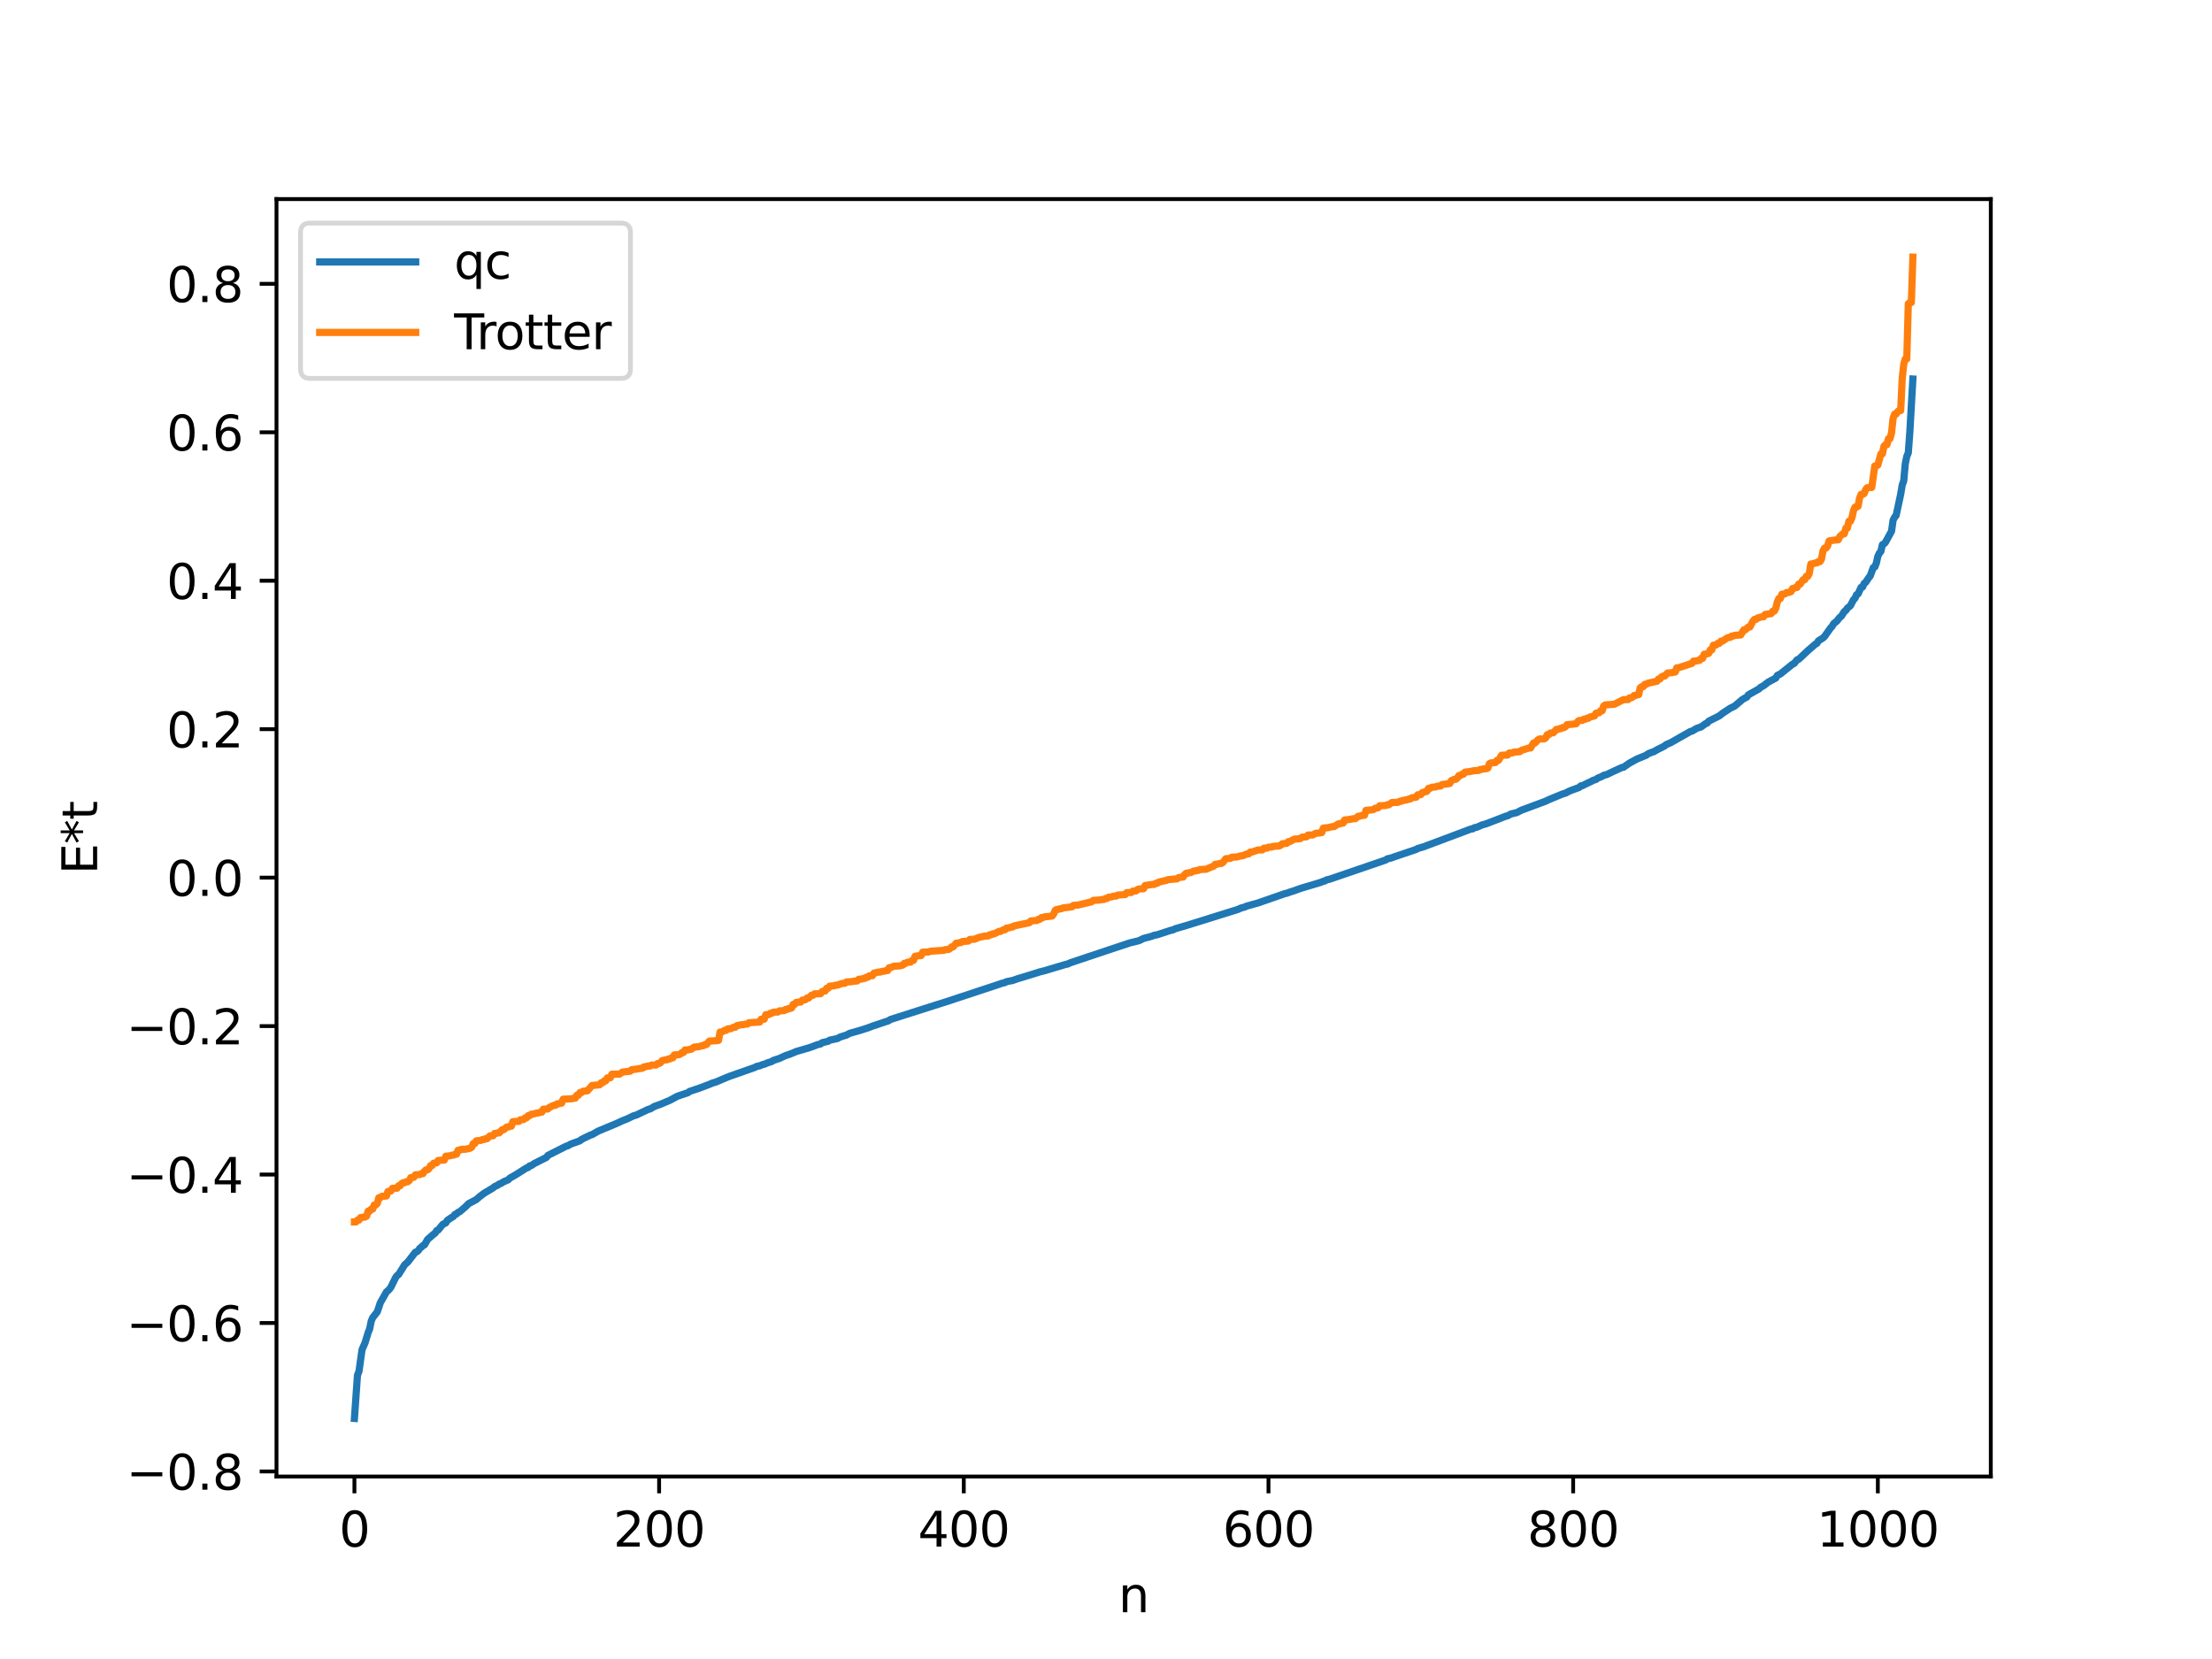 <?xml version="1.0" encoding="utf-8" standalone="no"?>
<!DOCTYPE svg PUBLIC "-//W3C//DTD SVG 1.1//EN"
  "http://www.w3.org/Graphics/SVG/1.1/DTD/svg11.dtd">
<svg xmlns:xlink="http://www.w3.org/1999/xlink" width="460.8pt" height="345.6pt" viewBox="0 0 460.8 345.6" xmlns="http://www.w3.org/2000/svg" version="1.1">
 <defs>
  <style type="text/css">*{stroke-linejoin: round; stroke-linecap: butt}</style>
 </defs>
 <g id="figure_1">
  <g id="patch_1">
   <path d="M 0 345.6 
L 460.8 345.6 
L 460.8 0 
L 0 0 
z
" style="fill: #ffffff"/>
  </g>
  <g id="axes_1">
   <g id="patch_2">
    <path d="M 57.6 307.584 
L 414.72 307.584 
L 414.72 41.472 
L 57.6 41.472 
z
" style="fill: #ffffff"/>
   </g>
   <g id="matplotlib.axis_1">
    <g id="xtick_1">
     <g id="line2d_1">
      <defs>
       <path id="m0fb9f10ef1" d="M 0 0 
L 0 3.5 
" style="stroke: #000000; stroke-width: 0.8"/>
      </defs>
      <g>
       <use xlink:href="#m0fb9f10ef1" x="73.833" y="307.584" style="stroke: #000000; stroke-width: 0.8"/>
      </g>
     </g>
     <g id="text_1">
      <!-- 0 -->
      <g transform="translate(70.651 322.182) scale(0.1 -0.1)">
       <defs>
        <path id="DejaVuSans-30" d="M 2034 4250 
Q 1547 4250 1301 3770 
Q 1056 3291 1056 2328 
Q 1056 1369 1301 889 
Q 1547 409 2034 409 
Q 2525 409 2770 889 
Q 3016 1369 3016 2328 
Q 3016 3291 2770 3770 
Q 2525 4250 2034 4250 
z
M 2034 4750 
Q 2819 4750 3233 4129 
Q 3647 3509 3647 2328 
Q 3647 1150 3233 529 
Q 2819 -91 2034 -91 
Q 1250 -91 836 529 
Q 422 1150 422 2328 
Q 422 3509 836 4129 
Q 1250 4750 2034 4750 
z
" transform="scale(0.016)"/>
       </defs>
       <use xlink:href="#DejaVuSans-30"/>
      </g>
     </g>
    </g>
    <g id="xtick_2">
     <g id="line2d_2">
      <g>
       <use xlink:href="#m0fb9f10ef1" x="137.304" y="307.584" style="stroke: #000000; stroke-width: 0.8"/>
      </g>
     </g>
     <g id="text_2">
      <!-- 200 -->
      <g transform="translate(127.76 322.182) scale(0.1 -0.1)">
       <defs>
        <path id="DejaVuSans-32" d="M 1228 531 
L 3431 531 
L 3431 0 
L 469 0 
L 469 531 
Q 828 903 1448 1529 
Q 2069 2156 2228 2338 
Q 2531 2678 2651 2914 
Q 2772 3150 2772 3378 
Q 2772 3750 2511 3984 
Q 2250 4219 1831 4219 
Q 1534 4219 1204 4116 
Q 875 4013 500 3803 
L 500 4441 
Q 881 4594 1212 4672 
Q 1544 4750 1819 4750 
Q 2544 4750 2975 4387 
Q 3406 4025 3406 3419 
Q 3406 3131 3298 2873 
Q 3191 2616 2906 2266 
Q 2828 2175 2409 1742 
Q 1991 1309 1228 531 
z
" transform="scale(0.016)"/>
       </defs>
       <use xlink:href="#DejaVuSans-32"/>
       <use xlink:href="#DejaVuSans-30" x="63.623"/>
       <use xlink:href="#DejaVuSans-30" x="127.246"/>
      </g>
     </g>
    </g>
    <g id="xtick_3">
     <g id="line2d_3">
      <g>
       <use xlink:href="#m0fb9f10ef1" x="200.775" y="307.584" style="stroke: #000000; stroke-width: 0.8"/>
      </g>
     </g>
     <g id="text_3">
      <!-- 400 -->
      <g transform="translate(191.231 322.182) scale(0.1 -0.1)">
       <defs>
        <path id="DejaVuSans-34" d="M 2419 4116 
L 825 1625 
L 2419 1625 
L 2419 4116 
z
M 2253 4666 
L 3047 4666 
L 3047 1625 
L 3713 1625 
L 3713 1100 
L 3047 1100 
L 3047 0 
L 2419 0 
L 2419 1100 
L 313 1100 
L 313 1709 
L 2253 4666 
z
" transform="scale(0.016)"/>
       </defs>
       <use xlink:href="#DejaVuSans-34"/>
       <use xlink:href="#DejaVuSans-30" x="63.623"/>
       <use xlink:href="#DejaVuSans-30" x="127.246"/>
      </g>
     </g>
    </g>
    <g id="xtick_4">
     <g id="line2d_4">
      <g>
       <use xlink:href="#m0fb9f10ef1" x="264.246" y="307.584" style="stroke: #000000; stroke-width: 0.8"/>
      </g>
     </g>
     <g id="text_4">
      <!-- 600 -->
      <g transform="translate(254.702 322.182) scale(0.1 -0.1)">
       <defs>
        <path id="DejaVuSans-36" d="M 2113 2584 
Q 1688 2584 1439 2293 
Q 1191 2003 1191 1497 
Q 1191 994 1439 701 
Q 1688 409 2113 409 
Q 2538 409 2786 701 
Q 3034 994 3034 1497 
Q 3034 2003 2786 2293 
Q 2538 2584 2113 2584 
z
M 3366 4563 
L 3366 3988 
Q 3128 4100 2886 4159 
Q 2644 4219 2406 4219 
Q 1781 4219 1451 3797 
Q 1122 3375 1075 2522 
Q 1259 2794 1537 2939 
Q 1816 3084 2150 3084 
Q 2853 3084 3261 2657 
Q 3669 2231 3669 1497 
Q 3669 778 3244 343 
Q 2819 -91 2113 -91 
Q 1303 -91 875 529 
Q 447 1150 447 2328 
Q 447 3434 972 4092 
Q 1497 4750 2381 4750 
Q 2619 4750 2861 4703 
Q 3103 4656 3366 4563 
z
" transform="scale(0.016)"/>
       </defs>
       <use xlink:href="#DejaVuSans-36"/>
       <use xlink:href="#DejaVuSans-30" x="63.623"/>
       <use xlink:href="#DejaVuSans-30" x="127.246"/>
      </g>
     </g>
    </g>
    <g id="xtick_5">
     <g id="line2d_5">
      <g>
       <use xlink:href="#m0fb9f10ef1" x="327.717" y="307.584" style="stroke: #000000; stroke-width: 0.8"/>
      </g>
     </g>
     <g id="text_5">
      <!-- 800 -->
      <g transform="translate(318.173 322.182) scale(0.1 -0.1)">
       <defs>
        <path id="DejaVuSans-38" d="M 2034 2216 
Q 1584 2216 1326 1975 
Q 1069 1734 1069 1313 
Q 1069 891 1326 650 
Q 1584 409 2034 409 
Q 2484 409 2743 651 
Q 3003 894 3003 1313 
Q 3003 1734 2745 1975 
Q 2488 2216 2034 2216 
z
M 1403 2484 
Q 997 2584 770 2862 
Q 544 3141 544 3541 
Q 544 4100 942 4425 
Q 1341 4750 2034 4750 
Q 2731 4750 3128 4425 
Q 3525 4100 3525 3541 
Q 3525 3141 3298 2862 
Q 3072 2584 2669 2484 
Q 3125 2378 3379 2068 
Q 3634 1759 3634 1313 
Q 3634 634 3220 271 
Q 2806 -91 2034 -91 
Q 1263 -91 848 271 
Q 434 634 434 1313 
Q 434 1759 690 2068 
Q 947 2378 1403 2484 
z
M 1172 3481 
Q 1172 3119 1398 2916 
Q 1625 2713 2034 2713 
Q 2441 2713 2670 2916 
Q 2900 3119 2900 3481 
Q 2900 3844 2670 4047 
Q 2441 4250 2034 4250 
Q 1625 4250 1398 4047 
Q 1172 3844 1172 3481 
z
" transform="scale(0.016)"/>
       </defs>
       <use xlink:href="#DejaVuSans-38"/>
       <use xlink:href="#DejaVuSans-30" x="63.623"/>
       <use xlink:href="#DejaVuSans-30" x="127.246"/>
      </g>
     </g>
    </g>
    <g id="xtick_6">
     <g id="line2d_6">
      <g>
       <use xlink:href="#m0fb9f10ef1" x="391.188" y="307.584" style="stroke: #000000; stroke-width: 0.8"/>
      </g>
     </g>
     <g id="text_6">
      <!-- 1000 -->
      <g transform="translate(378.463 322.182) scale(0.1 -0.1)">
       <defs>
        <path id="DejaVuSans-31" d="M 794 531 
L 1825 531 
L 1825 4091 
L 703 3866 
L 703 4441 
L 1819 4666 
L 2450 4666 
L 2450 531 
L 3481 531 
L 3481 0 
L 794 0 
L 794 531 
z
" transform="scale(0.016)"/>
       </defs>
       <use xlink:href="#DejaVuSans-31"/>
       <use xlink:href="#DejaVuSans-30" x="63.623"/>
       <use xlink:href="#DejaVuSans-30" x="127.246"/>
       <use xlink:href="#DejaVuSans-30" x="190.869"/>
      </g>
     </g>
    </g>
    <g id="text_7">
     <!-- n -->
     <g transform="translate(232.991 335.861) scale(0.1 -0.1)">
      <defs>
       <path id="DejaVuSans-6e" d="M 3513 2113 
L 3513 0 
L 2938 0 
L 2938 2094 
Q 2938 2591 2744 2837 
Q 2550 3084 2163 3084 
Q 1697 3084 1428 2787 
Q 1159 2491 1159 1978 
L 1159 0 
L 581 0 
L 581 3500 
L 1159 3500 
L 1159 2956 
Q 1366 3272 1645 3428 
Q 1925 3584 2291 3584 
Q 2894 3584 3203 3211 
Q 3513 2838 3513 2113 
z
" transform="scale(0.016)"/>
      </defs>
      <use xlink:href="#DejaVuSans-6e"/>
     </g>
    </g>
   </g>
   <g id="matplotlib.axis_2">
    <g id="ytick_1">
     <g id="line2d_7">
      <defs>
       <path id="mbcb75b9dc1" d="M 0 0 
L -3.5 0 
" style="stroke: #000000; stroke-width: 0.8"/>
      </defs>
      <g>
       <use xlink:href="#mbcb75b9dc1" x="57.6" y="306.531" style="stroke: #000000; stroke-width: 0.8"/>
      </g>
     </g>
     <g id="text_8">
      <!-- −0.8 -->
      <g transform="translate(26.317 310.33) scale(0.1 -0.1)">
       <defs>
        <path id="DejaVuSans-2212" d="M 678 2272 
L 4684 2272 
L 4684 1741 
L 678 1741 
L 678 2272 
z
" transform="scale(0.016)"/>
        <path id="DejaVuSans-2e" d="M 684 794 
L 1344 794 
L 1344 0 
L 684 0 
L 684 794 
z
" transform="scale(0.016)"/>
       </defs>
       <use xlink:href="#DejaVuSans-2212"/>
       <use xlink:href="#DejaVuSans-30" x="83.789"/>
       <use xlink:href="#DejaVuSans-2e" x="147.412"/>
       <use xlink:href="#DejaVuSans-38" x="179.199"/>
      </g>
     </g>
    </g>
    <g id="ytick_2">
     <g id="line2d_8">
      <g>
       <use xlink:href="#mbcb75b9dc1" x="57.6" y="275.605" style="stroke: #000000; stroke-width: 0.8"/>
      </g>
     </g>
     <g id="text_9">
      <!-- −0.6 -->
      <g transform="translate(26.317 279.404) scale(0.1 -0.1)">
       <use xlink:href="#DejaVuSans-2212"/>
       <use xlink:href="#DejaVuSans-30" x="83.789"/>
       <use xlink:href="#DejaVuSans-2e" x="147.412"/>
       <use xlink:href="#DejaVuSans-36" x="179.199"/>
      </g>
     </g>
    </g>
    <g id="ytick_3">
     <g id="line2d_9">
      <g>
       <use xlink:href="#mbcb75b9dc1" x="57.6" y="244.679" style="stroke: #000000; stroke-width: 0.8"/>
      </g>
     </g>
     <g id="text_10">
      <!-- −0.4 -->
      <g transform="translate(26.317 248.479) scale(0.1 -0.1)">
       <use xlink:href="#DejaVuSans-2212"/>
       <use xlink:href="#DejaVuSans-30" x="83.789"/>
       <use xlink:href="#DejaVuSans-2e" x="147.412"/>
       <use xlink:href="#DejaVuSans-34" x="179.199"/>
      </g>
     </g>
    </g>
    <g id="ytick_4">
     <g id="line2d_10">
      <g>
       <use xlink:href="#mbcb75b9dc1" x="57.6" y="213.754" style="stroke: #000000; stroke-width: 0.8"/>
      </g>
     </g>
     <g id="text_11">
      <!-- −0.2 -->
      <g transform="translate(26.317 217.553) scale(0.1 -0.1)">
       <use xlink:href="#DejaVuSans-2212"/>
       <use xlink:href="#DejaVuSans-30" x="83.789"/>
       <use xlink:href="#DejaVuSans-2e" x="147.412"/>
       <use xlink:href="#DejaVuSans-32" x="179.199"/>
      </g>
     </g>
    </g>
    <g id="ytick_5">
     <g id="line2d_11">
      <g>
       <use xlink:href="#mbcb75b9dc1" x="57.6" y="182.828" style="stroke: #000000; stroke-width: 0.8"/>
      </g>
     </g>
     <g id="text_12">
      <!-- 0.0 -->
      <g transform="translate(34.697 186.627) scale(0.1 -0.1)">
       <use xlink:href="#DejaVuSans-30"/>
       <use xlink:href="#DejaVuSans-2e" x="63.623"/>
       <use xlink:href="#DejaVuSans-30" x="95.41"/>
      </g>
     </g>
    </g>
    <g id="ytick_6">
     <g id="line2d_12">
      <g>
       <use xlink:href="#mbcb75b9dc1" x="57.6" y="151.902" style="stroke: #000000; stroke-width: 0.8"/>
      </g>
     </g>
     <g id="text_13">
      <!-- 0.2 -->
      <g transform="translate(34.697 155.701) scale(0.1 -0.1)">
       <use xlink:href="#DejaVuSans-30"/>
       <use xlink:href="#DejaVuSans-2e" x="63.623"/>
       <use xlink:href="#DejaVuSans-32" x="95.41"/>
      </g>
     </g>
    </g>
    <g id="ytick_7">
     <g id="line2d_13">
      <g>
       <use xlink:href="#mbcb75b9dc1" x="57.6" y="120.976" style="stroke: #000000; stroke-width: 0.8"/>
      </g>
     </g>
     <g id="text_14">
      <!-- 0.4 -->
      <g transform="translate(34.697 124.775) scale(0.1 -0.1)">
       <use xlink:href="#DejaVuSans-30"/>
       <use xlink:href="#DejaVuSans-2e" x="63.623"/>
       <use xlink:href="#DejaVuSans-34" x="95.41"/>
      </g>
     </g>
    </g>
    <g id="ytick_8">
     <g id="line2d_14">
      <g>
       <use xlink:href="#mbcb75b9dc1" x="57.6" y="90.05" style="stroke: #000000; stroke-width: 0.8"/>
      </g>
     </g>
     <g id="text_15">
      <!-- 0.6 -->
      <g transform="translate(34.697 93.849) scale(0.1 -0.1)">
       <use xlink:href="#DejaVuSans-30"/>
       <use xlink:href="#DejaVuSans-2e" x="63.623"/>
       <use xlink:href="#DejaVuSans-36" x="95.41"/>
      </g>
     </g>
    </g>
    <g id="ytick_9">
     <g id="line2d_15">
      <g>
       <use xlink:href="#mbcb75b9dc1" x="57.6" y="59.124" style="stroke: #000000; stroke-width: 0.8"/>
      </g>
     </g>
     <g id="text_16">
      <!-- 0.8 -->
      <g transform="translate(34.697 62.924) scale(0.1 -0.1)">
       <use xlink:href="#DejaVuSans-30"/>
       <use xlink:href="#DejaVuSans-2e" x="63.623"/>
       <use xlink:href="#DejaVuSans-38" x="95.41"/>
      </g>
     </g>
    </g>
    <g id="text_17">
     <!-- E*t -->
     <g transform="translate(20.238 182.148) rotate(-90) scale(0.1 -0.1)">
      <defs>
       <path id="DejaVuSans-45" d="M 628 4666 
L 3578 4666 
L 3578 4134 
L 1259 4134 
L 1259 2753 
L 3481 2753 
L 3481 2222 
L 1259 2222 
L 1259 531 
L 3634 531 
L 3634 0 
L 628 0 
L 628 4666 
z
" transform="scale(0.016)"/>
       <path id="DejaVuSans-2a" d="M 3009 3897 
L 1888 3291 
L 3009 2681 
L 2828 2375 
L 1778 3009 
L 1778 1831 
L 1422 1831 
L 1422 3009 
L 372 2375 
L 191 2681 
L 1313 3291 
L 191 3897 
L 372 4206 
L 1422 3572 
L 1422 4750 
L 1778 4750 
L 1778 3572 
L 2828 4206 
L 3009 3897 
z
" transform="scale(0.016)"/>
       <path id="DejaVuSans-74" d="M 1172 4494 
L 1172 3500 
L 2356 3500 
L 2356 3053 
L 1172 3053 
L 1172 1153 
Q 1172 725 1289 603 
Q 1406 481 1766 481 
L 2356 481 
L 2356 0 
L 1766 0 
Q 1100 0 847 248 
Q 594 497 594 1153 
L 594 3053 
L 172 3053 
L 172 3500 
L 594 3500 
L 594 4494 
L 1172 4494 
z
" transform="scale(0.016)"/>
      </defs>
      <use xlink:href="#DejaVuSans-45"/>
      <use xlink:href="#DejaVuSans-2a" x="63.184"/>
      <use xlink:href="#DejaVuSans-74" x="113.184"/>
     </g>
    </g>
   </g>
   <g id="line2d_16">
    <path d="M 73.833 295.488 
L 74.467 286.494 
L 74.785 285.663 
L 75.42 281.157 
L 76.054 279.706 
L 76.689 277.603 
L 77.006 276.851 
L 77.324 275.251 
L 77.641 274.487 
L 78.593 273.281 
L 79.228 271.383 
L 80.497 269.153 
L 81.132 268.562 
L 81.449 268.112 
L 82.401 266.153 
L 82.719 265.718 
L 83.036 265.51 
L 84.305 263.468 
L 84.94 262.915 
L 86.527 260.859 
L 86.844 260.763 
L 87.162 260.485 
L 87.479 260.003 
L 87.796 259.8 
L 88.114 259.459 
L 88.431 259.324 
L 89.066 258.207 
L 90.335 257.099 
L 90.653 256.879 
L 90.97 256.354 
L 91.287 256.232 
L 92.239 255.053 
L 92.874 254.747 
L 93.191 254.222 
L 94.143 253.585 
L 94.461 253.41 
L 94.778 252.979 
L 95.096 252.895 
L 95.413 252.562 
L 95.73 252.454 
L 97 251.369 
L 97.634 250.727 
L 99.221 249.896 
L 99.856 249.332 
L 100.808 248.603 
L 102.712 247.464 
L 103.029 247.187 
L 103.664 246.906 
L 103.981 246.66 
L 104.299 246.559 
L 104.934 246.18 
L 105.886 245.764 
L 106.203 245.428 
L 107.472 244.701 
L 109.694 243.293 
L 110.011 243.214 
L 110.329 242.88 
L 110.646 242.828 
L 111.281 242.399 
L 113.82 241.114 
L 114.137 240.695 
L 117.945 238.776 
L 118.262 238.697 
L 118.897 238.332 
L 120.801 237.652 
L 121.119 237.372 
L 122.071 236.903 
L 123.023 236.447 
L 123.34 236.362 
L 124.61 235.633 
L 128.418 234.048 
L 129.687 233.46 
L 130.639 233.091 
L 131.909 232.472 
L 132.543 232.291 
L 135.082 231.086 
L 135.4 231.035 
L 136.352 230.478 
L 137.621 230.029 
L 139.525 229.223 
L 141.112 228.37 
L 141.747 228.151 
L 143.334 227.624 
L 143.651 227.359 
L 145.555 226.728 
L 147.777 225.895 
L 148.411 225.611 
L 149.046 225.443 
L 150.315 224.906 
L 151.267 224.503 
L 151.902 224.243 
L 157.297 222.349 
L 157.615 222.155 
L 158.249 222.027 
L 158.884 221.771 
L 159.201 221.707 
L 159.836 221.43 
L 160.788 221.125 
L 161.105 220.904 
L 162.375 220.484 
L 163.644 219.9 
L 164.596 219.587 
L 165.866 219.052 
L 168.722 218.22 
L 170.309 217.619 
L 170.943 217.474 
L 171.261 217.215 
L 172.53 216.916 
L 172.848 216.679 
L 173.482 216.556 
L 174.434 216.345 
L 175.069 216.016 
L 176.339 215.619 
L 176.973 215.269 
L 178.877 214.73 
L 179.512 214.539 
L 180.781 214.134 
L 181.734 213.765 
L 183.955 213.025 
L 184.59 212.809 
L 184.907 212.732 
L 185.542 212.361 
L 194.428 209.53 
L 195.38 209.228 
L 196.967 208.729 
L 208.074 205.061 
L 208.709 204.835 
L 209.343 204.69 
L 209.661 204.503 
L 210.93 204.256 
L 211.882 203.919 
L 214.739 203.054 
L 216.643 202.454 
L 217.595 202.221 
L 222.038 200.89 
L 222.355 200.843 
L 222.99 200.554 
L 228.702 198.643 
L 235.367 196.424 
L 237.271 195.962 
L 238.223 195.494 
L 239.81 195.08 
L 240.444 194.838 
L 241.079 194.724 
L 243.935 193.791 
L 244.253 193.751 
L 244.887 193.452 
L 247.109 192.807 
L 257.899 189.444 
L 258.534 189.154 
L 259.168 188.991 
L 259.803 188.727 
L 260.438 188.564 
L 261.072 188.37 
L 262.024 188.118 
L 267.737 186.131 
L 268.054 186.085 
L 268.689 185.84 
L 269.641 185.542 
L 270.91 185.078 
L 271.545 184.885 
L 275.036 183.845 
L 275.671 183.587 
L 275.988 183.528 
L 276.305 183.305 
L 276.94 183.167 
L 288.682 179.149 
L 289 178.908 
L 289.634 178.785 
L 290.269 178.559 
L 295.029 176.948 
L 295.347 176.753 
L 296.616 176.382 
L 297.251 176.137 
L 306.454 172.686 
L 306.772 172.671 
L 307.089 172.448 
L 307.724 172.303 
L 308.676 171.87 
L 309.628 171.601 
L 313.753 170.007 
L 314.071 169.948 
L 314.705 169.582 
L 315.975 169.277 
L 316.927 168.783 
L 322.005 166.895 
L 322.639 166.586 
L 325.496 165.402 
L 326.13 165.224 
L 326.765 164.874 
L 327.4 164.615 
L 328.986 164.035 
L 329.304 163.715 
L 329.621 163.681 
L 330.573 163.206 
L 331.525 162.766 
L 331.843 162.571 
L 332.477 162.383 
L 332.795 162.119 
L 333.747 161.732 
L 334.064 161.51 
L 334.699 161.363 
L 335.968 160.756 
L 337.872 159.874 
L 338.19 159.84 
L 339.459 158.959 
L 341.046 158.099 
L 342.95 157.325 
L 343.267 157.063 
L 343.902 156.786 
L 344.537 156.577 
L 345.172 156.206 
L 346.758 155.401 
L 347.076 155.128 
L 348.028 154.718 
L 352.153 152.373 
L 352.471 152.316 
L 353.423 151.745 
L 354.375 151.42 
L 355.327 150.735 
L 355.644 150.621 
L 355.962 150.227 
L 357.866 149.279 
L 358.183 149.113 
L 358.818 148.614 
L 360.405 147.558 
L 361.357 147.091 
L 362.309 146.293 
L 362.943 145.741 
L 363.578 145.374 
L 363.896 145.219 
L 364.213 144.753 
L 366.434 143.513 
L 366.752 143.192 
L 367.386 142.844 
L 368.339 142.106 
L 369.925 141.253 
L 370.243 140.7 
L 370.877 140.404 
L 371.512 139.896 
L 373.416 138.364 
L 373.734 138.225 
L 374.368 137.455 
L 374.686 137.353 
L 376.59 135.56 
L 378.177 134.187 
L 378.494 134.018 
L 378.811 133.496 
L 379.763 132.895 
L 380.081 132.597 
L 381.35 130.81 
L 381.667 130.479 
L 381.985 129.912 
L 382.62 129.415 
L 383.254 128.612 
L 383.572 128.399 
L 384.206 127.388 
L 384.524 127.176 
L 384.841 126.682 
L 385.476 126.188 
L 386.11 124.94 
L 386.428 124.637 
L 386.745 123.902 
L 387.062 123.726 
L 387.697 122.358 
L 388.015 122.283 
L 388.332 121.551 
L 388.649 121.319 
L 389.284 120.356 
L 389.601 119.982 
L 390.236 118.236 
L 390.553 118.113 
L 390.871 117.324 
L 391.188 115.899 
L 391.505 115.237 
L 391.823 114.85 
L 392.14 113.465 
L 392.458 113.301 
L 392.775 112.976 
L 394.044 110.648 
L 394.362 108.372 
L 394.679 107.742 
L 394.996 107.391 
L 395.948 102.955 
L 396.266 101.038 
L 396.583 100.172 
L 396.9 96.632 
L 397.218 95.079 
L 397.535 94.317 
L 397.853 89.984 
L 398.487 78.956 
L 398.487 78.956 
" clip-path="url(#pb36a1a9752)" style="fill: none; stroke: #1f77b4; stroke-width: 1.5; stroke-linecap: square"/>
   </g>
   <g id="line2d_17">
    <path d="M 73.833 254.556 
L 74.15 254.556 
L 74.467 254.169 
L 74.785 254.169 
L 75.102 253.639 
L 76.054 253.539 
L 76.372 253.332 
L 76.689 252.302 
L 77.006 252.302 
L 77.324 251.875 
L 77.641 251.875 
L 77.958 251.019 
L 78.276 251.019 
L 78.593 250.711 
L 78.91 249.512 
L 79.228 249.512 
L 79.545 249.211 
L 80.497 249.147 
L 80.815 248.211 
L 81.449 248.096 
L 81.767 247.541 
L 82.719 247.527 
L 83.036 247.008 
L 83.353 247.008 
L 83.671 246.557 
L 83.988 246.375 
L 84.305 246.375 
L 84.623 246.173 
L 84.94 246.173 
L 85.258 245.939 
L 85.575 245.322 
L 86.21 245.254 
L 86.527 244.741 
L 87.479 244.676 
L 87.796 244.485 
L 88.114 244.485 
L 88.431 243.986 
L 88.748 243.699 
L 89.066 243.699 
L 89.383 243.429 
L 89.7 242.809 
L 90.018 242.809 
L 90.335 242.315 
L 90.97 242.237 
L 91.287 241.738 
L 92.557 241.66 
L 92.874 240.861 
L 93.826 240.76 
L 94.143 240.639 
L 94.461 240.639 
L 94.778 240.447 
L 95.096 240.447 
L 95.413 239.631 
L 95.73 239.631 
L 96.048 239.438 
L 97 239.401 
L 97.952 239.193 
L 98.269 238.972 
L 98.586 238.229 
L 98.904 238.229 
L 99.221 237.659 
L 100.173 237.566 
L 100.491 237.394 
L 100.808 237.394 
L 101.125 237.219 
L 101.443 237.219 
L 102.077 236.618 
L 102.712 236.608 
L 103.029 236.12 
L 103.347 236.12 
L 103.664 235.998 
L 103.981 235.998 
L 104.616 235.333 
L 104.934 235.333 
L 105.568 234.782 
L 105.886 234.782 
L 106.203 234.611 
L 106.52 234.611 
L 106.838 233.662 
L 107.79 233.6 
L 108.107 233.6 
L 108.424 233.263 
L 109.059 233.22 
L 109.377 232.872 
L 109.694 232.872 
L 110.011 232.422 
L 110.329 232.422 
L 110.646 232.127 
L 111.281 232.039 
L 111.598 231.915 
L 112.233 231.832 
L 112.55 231.685 
L 112.867 231.685 
L 113.185 231.067 
L 114.137 231.018 
L 114.454 230.686 
L 115.406 230.243 
L 115.724 230.243 
L 116.041 229.959 
L 116.358 229.959 
L 116.676 229.812 
L 116.993 229.812 
L 117.31 228.983 
L 119.215 228.883 
L 119.532 228.756 
L 119.849 228.756 
L 120.167 228.164 
L 120.484 228.164 
L 120.801 227.612 
L 121.119 227.612 
L 121.436 227.333 
L 122.388 227.227 
L 123.34 226.123 
L 124.927 225.983 
L 125.244 225.551 
L 125.562 225.551 
L 125.879 225.162 
L 126.196 225.162 
L 126.514 224.546 
L 127.148 224.507 
L 127.466 223.777 
L 129.053 223.764 
L 129.687 223.327 
L 131.274 223.149 
L 131.591 222.839 
L 132.226 222.763 
L 133.813 222.523 
L 134.13 222.253 
L 134.448 222.253 
L 134.765 222.101 
L 135.4 222.08 
L 135.717 221.87 
L 136.669 221.867 
L 136.986 221.554 
L 137.304 221.554 
L 137.621 221.37 
L 137.939 220.932 
L 138.573 220.796 
L 138.891 220.796 
L 139.208 220.61 
L 139.525 220.61 
L 139.843 220.379 
L 140.16 220.379 
L 140.477 219.758 
L 141.429 219.707 
L 141.747 219.584 
L 142.064 219.256 
L 142.381 219.256 
L 142.699 218.725 
L 143.334 218.725 
L 143.651 218.593 
L 143.968 218.593 
L 144.603 218.13 
L 145.555 218.057 
L 146.19 217.844 
L 146.507 217.844 
L 146.824 217.608 
L 147.142 217.608 
L 147.777 216.877 
L 149.363 216.789 
L 149.681 216.728 
L 149.998 214.995 
L 150.315 214.995 
L 150.95 214.644 
L 151.267 214.644 
L 151.585 214.337 
L 152.22 214.298 
L 152.854 213.993 
L 153.172 213.993 
L 153.489 213.663 
L 154.441 213.468 
L 154.758 213.468 
L 155.393 213.33 
L 155.71 213.33 
L 156.028 213.052 
L 158.249 212.911 
L 158.567 212.32 
L 159.201 212.312 
L 159.519 211.38 
L 160.153 211.354 
L 160.471 211.079 
L 160.788 211.075 
L 161.105 210.859 
L 162.058 210.817 
L 162.375 210.582 
L 163.327 210.536 
L 163.644 210.289 
L 163.962 210.289 
L 164.279 210.094 
L 164.596 210.094 
L 164.914 209.968 
L 165.231 209.233 
L 165.548 209.233 
L 165.866 208.824 
L 166.818 208.734 
L 167.135 208.349 
L 167.77 208.263 
L 168.087 207.925 
L 168.405 207.925 
L 169.039 207.342 
L 169.357 207.342 
L 169.674 207.035 
L 170.943 207.009 
L 171.261 206.569 
L 171.578 206.443 
L 171.896 206.443 
L 172.213 205.87 
L 172.53 205.87 
L 172.848 205.431 
L 173.8 205.348 
L 174.117 205.221 
L 174.434 205.221 
L 175.386 204.878 
L 176.021 204.831 
L 176.339 204.56 
L 177.291 204.511 
L 177.925 204.404 
L 178.56 204.348 
L 178.877 204.009 
L 179.512 203.958 
L 179.829 203.822 
L 180.147 203.822 
L 180.464 203.573 
L 180.781 203.573 
L 181.099 203.278 
L 181.734 203.257 
L 182.051 202.734 
L 183.003 202.501 
L 183.32 202.501 
L 183.955 202.318 
L 184.272 202.318 
L 184.59 202.183 
L 184.907 202.183 
L 185.224 201.588 
L 185.542 201.588 
L 186.177 201.277 
L 187.446 201.216 
L 188.081 201.034 
L 188.398 200.671 
L 188.715 200.671 
L 189.033 200.444 
L 189.667 200.435 
L 189.985 200.072 
L 190.302 200.072 
L 190.62 199.212 
L 191.254 199.108 
L 191.889 199.065 
L 192.206 198.358 
L 193.476 198.317 
L 193.793 198.161 
L 195.38 198.056 
L 196.649 197.965 
L 196.967 197.81 
L 197.601 197.787 
L 197.919 197.598 
L 198.236 197.253 
L 198.553 197.253 
L 199.188 196.494 
L 199.505 196.494 
L 199.823 196.37 
L 200.14 196.37 
L 200.458 196.143 
L 201.727 196.039 
L 202.044 195.698 
L 202.996 195.66 
L 203.948 195.267 
L 205.218 195.002 
L 205.853 194.977 
L 206.17 194.732 
L 206.487 194.732 
L 206.805 194.53 
L 207.122 194.53 
L 208.074 194.041 
L 208.391 194.041 
L 209.026 193.693 
L 209.343 193.693 
L 209.661 193.343 
L 210.296 193.267 
L 210.613 193.12 
L 210.93 193.12 
L 211.248 192.882 
L 214.421 192.218 
L 214.739 191.843 
L 216.008 191.756 
L 216.325 191.495 
L 216.643 191.495 
L 216.96 191.148 
L 217.277 191.148 
L 217.595 190.991 
L 219.181 190.829 
L 219.499 190.384 
L 219.816 189.66 
L 220.134 189.443 
L 220.451 189.443 
L 220.768 189.315 
L 221.086 189.315 
L 221.403 189.144 
L 223.307 188.91 
L 223.624 188.597 
L 224.577 188.545 
L 227.433 187.846 
L 227.75 187.568 
L 229.02 187.492 
L 229.654 187.384 
L 229.972 187.374 
L 230.289 187.178 
L 230.606 187.178 
L 230.924 186.907 
L 231.558 186.844 
L 231.876 186.709 
L 232.51 186.666 
L 232.828 186.458 
L 234.415 186.351 
L 234.732 185.946 
L 235.684 185.917 
L 236.001 185.63 
L 236.636 185.611 
L 236.953 185.308 
L 237.271 185.189 
L 238.223 185.14 
L 238.54 184.475 
L 239.175 184.374 
L 240.127 184.237 
L 240.444 184.237 
L 240.762 184.006 
L 241.079 184.006 
L 241.396 183.748 
L 242.983 183.399 
L 243.3 183.247 
L 245.205 183.078 
L 245.522 182.823 
L 246.157 182.723 
L 246.474 182.703 
L 246.791 182.172 
L 247.109 181.909 
L 247.426 181.909 
L 247.743 181.775 
L 248.061 181.775 
L 248.696 181.447 
L 249.013 181.447 
L 249.33 181.317 
L 249.648 181.317 
L 249.965 181.135 
L 251.234 181.082 
L 252.821 180.424 
L 253.139 180.053 
L 253.456 180.053 
L 254.091 179.877 
L 254.408 179.877 
L 254.725 179.695 
L 255.36 178.883 
L 256.312 178.822 
L 256.629 178.567 
L 257.581 178.535 
L 258.534 178.281 
L 258.851 178.281 
L 259.803 177.876 
L 260.12 177.876 
L 260.438 177.513 
L 260.755 177.513 
L 262.024 177.082 
L 262.977 177.046 
L 263.294 176.691 
L 263.929 176.689 
L 264.246 176.476 
L 264.881 176.471 
L 265.198 176.317 
L 266.467 176.234 
L 266.785 176.094 
L 267.102 175.776 
L 268.054 175.681 
L 268.372 175.331 
L 268.689 175.331 
L 269.324 174.967 
L 269.641 174.803 
L 270.593 174.73 
L 270.91 174.688 
L 271.228 174.398 
L 272.18 174.313 
L 272.497 173.956 
L 273.449 173.941 
L 274.084 173.601 
L 275.036 173.5 
L 275.353 173.432 
L 275.671 172.511 
L 276.623 172.418 
L 277.575 172.201 
L 277.892 172.201 
L 278.844 171.616 
L 279.162 171.616 
L 279.479 171.456 
L 279.796 171.456 
L 280.114 170.815 
L 280.748 170.767 
L 281.383 170.65 
L 282.018 170.54 
L 282.335 170.54 
L 282.97 170.03 
L 283.287 170.03 
L 283.605 169.892 
L 284.239 169.838 
L 284.557 168.813 
L 285.826 168.706 
L 286.143 168.634 
L 286.461 168.387 
L 287.096 168.277 
L 287.413 167.86 
L 288.682 167.8 
L 289 167.643 
L 289.317 167.643 
L 289.952 167.186 
L 291.221 167.138 
L 291.539 166.935 
L 291.856 166.935 
L 292.173 166.756 
L 292.491 166.756 
L 292.808 166.616 
L 293.125 166.616 
L 293.443 166.454 
L 293.76 166.454 
L 294.077 166.197 
L 295.029 166.06 
L 295.347 165.564 
L 295.981 165.541 
L 296.299 165.103 
L 297.251 164.847 
L 297.568 164.234 
L 297.886 164.234 
L 298.203 164.017 
L 299.155 163.914 
L 299.472 163.763 
L 300.107 163.741 
L 300.424 163.416 
L 301.377 163.317 
L 302.011 163.215 
L 302.329 162.629 
L 302.963 162.339 
L 303.281 162.339 
L 303.598 162.067 
L 303.915 161.556 
L 304.233 161.556 
L 304.55 161.281 
L 304.867 161.281 
L 305.185 160.851 
L 306.137 160.741 
L 307.089 160.55 
L 308.041 160.497 
L 308.358 160.288 
L 308.676 160.288 
L 308.993 160.167 
L 309.628 160.151 
L 309.945 160.008 
L 310.262 159.095 
L 310.58 158.929 
L 311.532 158.853 
L 311.849 158.397 
L 312.167 158.397 
L 312.801 157.333 
L 314.071 157.281 
L 314.388 156.868 
L 315.023 156.86 
L 315.34 156.683 
L 316.61 156.584 
L 316.927 156.313 
L 318.514 155.823 
L 318.831 155.823 
L 319.466 154.77 
L 319.783 154.77 
L 320.418 154.078 
L 320.735 153.937 
L 321.687 153.924 
L 322.005 153.718 
L 322.322 153.044 
L 322.639 153.044 
L 322.957 152.706 
L 323.591 152.648 
L 324.226 151.948 
L 324.543 151.948 
L 324.861 151.791 
L 325.178 151.791 
L 325.496 151.573 
L 325.813 151.573 
L 326.13 151.382 
L 326.448 150.959 
L 327.4 150.881 
L 328.352 150.773 
L 328.669 150.302 
L 328.986 150.088 
L 329.621 150.07 
L 329.939 149.826 
L 330.256 149.826 
L 330.573 149.628 
L 330.891 149.628 
L 331.208 149.367 
L 332.16 149.142 
L 332.477 148.571 
L 333.112 148.49 
L 333.429 148.073 
L 333.747 148.073 
L 334.064 147.088 
L 334.381 146.853 
L 336.286 146.712 
L 338.19 145.749 
L 339.142 145.738 
L 339.459 145.384 
L 339.777 145.384 
L 340.094 145.239 
L 340.411 144.887 
L 340.729 144.887 
L 341.046 144.71 
L 341.363 144.71 
L 341.681 143.288 
L 341.998 143.05 
L 342.315 143.05 
L 342.633 142.551 
L 342.95 142.551 
L 343.267 142.338 
L 345.172 141.916 
L 345.489 141.456 
L 345.806 141.456 
L 346.124 141.006 
L 346.441 140.85 
L 346.758 140.85 
L 347.393 140.198 
L 348.345 140.127 
L 348.662 140.005 
L 348.98 140.005 
L 349.297 139.122 
L 349.615 139.122 
L 352.471 138.195 
L 352.788 137.714 
L 353.423 137.703 
L 353.74 137.563 
L 354.058 137.563 
L 354.375 137.149 
L 354.692 137.149 
L 355.01 136.291 
L 355.644 136.202 
L 355.962 136.1 
L 356.279 135.383 
L 356.596 135.383 
L 356.914 134.41 
L 357.548 134.34 
L 357.866 134.009 
L 358.183 134.009 
L 358.5 133.561 
L 358.818 133.561 
L 359.77 132.921 
L 360.087 132.789 
L 360.405 132.789 
L 360.722 132.514 
L 361.039 132.514 
L 361.357 132.347 
L 362.626 132.266 
L 363.261 131.205 
L 363.578 131.205 
L 364.213 130.618 
L 364.53 130.618 
L 365.165 129.395 
L 365.482 129.035 
L 365.8 129.035 
L 366.117 128.743 
L 367.069 128.486 
L 367.386 128.486 
L 367.704 128.006 
L 368.973 127.831 
L 369.291 127.315 
L 369.608 127.315 
L 369.925 126.747 
L 370.243 125.42 
L 370.56 124.69 
L 370.877 124.69 
L 371.195 123.785 
L 371.829 123.727 
L 372.147 123.449 
L 372.781 123.389 
L 373.099 123.241 
L 373.416 122.599 
L 373.734 122.566 
L 374.051 122.372 
L 374.368 122.372 
L 374.686 121.69 
L 375.003 121.69 
L 375.638 120.755 
L 375.955 120.755 
L 376.272 120.068 
L 376.59 120.068 
L 376.907 119.452 
L 377.224 117.501 
L 377.859 117.397 
L 378.177 117.257 
L 378.494 117.257 
L 378.811 117 
L 379.129 117 
L 379.446 116.486 
L 379.763 114.75 
L 380.081 114.183 
L 380.398 114.183 
L 380.715 113.756 
L 381.033 112.682 
L 381.667 112.585 
L 382.302 112.492 
L 382.937 112.45 
L 383.254 111.78 
L 383.889 111.204 
L 384.206 111.204 
L 384.524 110.013 
L 384.841 110.013 
L 385.158 108.583 
L 385.476 108.583 
L 385.793 107.875 
L 386.11 106.39 
L 386.428 105.651 
L 386.745 105.651 
L 387.062 105.474 
L 387.38 103.785 
L 387.697 102.984 
L 388.015 102.984 
L 388.332 102.827 
L 388.649 101.997 
L 388.967 101.603 
L 389.919 101.544 
L 390.553 97.068 
L 390.871 97.068 
L 391.188 96.878 
L 391.823 94.548 
L 392.14 94.548 
L 392.458 92.971 
L 392.775 92.628 
L 393.092 92.628 
L 393.41 91.37 
L 393.727 91.37 
L 394.044 90.165 
L 394.362 87.137 
L 394.679 86.269 
L 394.996 86.269 
L 395.314 85.746 
L 395.631 85.529 
L 395.948 85.529 
L 396.266 78.818 
L 396.583 75.883 
L 396.9 74.769 
L 397.218 74.769 
L 397.535 63.278 
L 397.853 63.023 
L 398.17 63.023 
L 398.487 53.568 
L 398.487 53.568 
" clip-path="url(#pb36a1a9752)" style="fill: none; stroke: #ff7f0e; stroke-width: 1.5; stroke-linecap: square"/>
   </g>
   <g id="patch_3">
    <path d="M 57.6 307.584 
L 57.6 41.472 
" style="fill: none; stroke: #000000; stroke-width: 0.8; stroke-linejoin: miter; stroke-linecap: square"/>
   </g>
   <g id="patch_4">
    <path d="M 414.72 307.584 
L 414.72 41.472 
" style="fill: none; stroke: #000000; stroke-width: 0.8; stroke-linejoin: miter; stroke-linecap: square"/>
   </g>
   <g id="patch_5">
    <path d="M 57.6 307.584 
L 414.72 307.584 
" style="fill: none; stroke: #000000; stroke-width: 0.8; stroke-linejoin: miter; stroke-linecap: square"/>
   </g>
   <g id="patch_6">
    <path d="M 57.6 41.472 
L 414.72 41.472 
" style="fill: none; stroke: #000000; stroke-width: 0.8; stroke-linejoin: miter; stroke-linecap: square"/>
   </g>
   <g id="legend_1">
    <g id="patch_7">
     <path d="M 64.6 78.828 
L 129.342 78.828 
Q 131.342 78.828 131.342 76.828 
L 131.342 48.472 
Q 131.342 46.472 129.342 46.472 
L 64.6 46.472 
Q 62.6 46.472 62.6 48.472 
L 62.6 76.828 
Q 62.6 78.828 64.6 78.828 
z
" style="fill: #ffffff; opacity: 0.8; stroke: #cccccc; stroke-linejoin: miter"/>
    </g>
    <g id="line2d_18">
     <path d="M 66.6 54.57 
L 76.6 54.57 
L 86.6 54.57 
" style="fill: none; stroke: #1f77b4; stroke-width: 1.5; stroke-linecap: square"/>
    </g>
    <g id="text_18">
     <!-- qc -->
     <g transform="translate(94.6 58.07) scale(0.1 -0.1)">
      <defs>
       <path id="DejaVuSans-71" d="M 947 1747 
Q 947 1113 1208 752 
Q 1469 391 1925 391 
Q 2381 391 2643 752 
Q 2906 1113 2906 1747 
Q 2906 2381 2643 2742 
Q 2381 3103 1925 3103 
Q 1469 3103 1208 2742 
Q 947 2381 947 1747 
z
M 2906 525 
Q 2725 213 2448 61 
Q 2172 -91 1784 -91 
Q 1150 -91 751 415 
Q 353 922 353 1747 
Q 353 2572 751 3078 
Q 1150 3584 1784 3584 
Q 2172 3584 2448 3432 
Q 2725 3281 2906 2969 
L 2906 3500 
L 3481 3500 
L 3481 -1331 
L 2906 -1331 
L 2906 525 
z
" transform="scale(0.016)"/>
       <path id="DejaVuSans-63" d="M 3122 3366 
L 3122 2828 
Q 2878 2963 2633 3030 
Q 2388 3097 2138 3097 
Q 1578 3097 1268 2742 
Q 959 2388 959 1747 
Q 959 1106 1268 751 
Q 1578 397 2138 397 
Q 2388 397 2633 464 
Q 2878 531 3122 666 
L 3122 134 
Q 2881 22 2623 -34 
Q 2366 -91 2075 -91 
Q 1284 -91 818 406 
Q 353 903 353 1747 
Q 353 2603 823 3093 
Q 1294 3584 2113 3584 
Q 2378 3584 2631 3529 
Q 2884 3475 3122 3366 
z
" transform="scale(0.016)"/>
      </defs>
      <use xlink:href="#DejaVuSans-71"/>
      <use xlink:href="#DejaVuSans-63" x="63.477"/>
     </g>
    </g>
    <g id="line2d_19">
     <path d="M 66.6 69.249 
L 76.6 69.249 
L 86.6 69.249 
" style="fill: none; stroke: #ff7f0e; stroke-width: 1.5; stroke-linecap: square"/>
    </g>
    <g id="text_19">
     <!-- Trotter -->
     <g transform="translate(94.6 72.749) scale(0.1 -0.1)">
      <defs>
       <path id="DejaVuSans-54" d="M -19 4666 
L 3928 4666 
L 3928 4134 
L 2272 4134 
L 2272 0 
L 1638 0 
L 1638 4134 
L -19 4134 
L -19 4666 
z
" transform="scale(0.016)"/>
       <path id="DejaVuSans-72" d="M 2631 2963 
Q 2534 3019 2420 3045 
Q 2306 3072 2169 3072 
Q 1681 3072 1420 2755 
Q 1159 2438 1159 1844 
L 1159 0 
L 581 0 
L 581 3500 
L 1159 3500 
L 1159 2956 
Q 1341 3275 1631 3429 
Q 1922 3584 2338 3584 
Q 2397 3584 2469 3576 
Q 2541 3569 2628 3553 
L 2631 2963 
z
" transform="scale(0.016)"/>
       <path id="DejaVuSans-6f" d="M 1959 3097 
Q 1497 3097 1228 2736 
Q 959 2375 959 1747 
Q 959 1119 1226 758 
Q 1494 397 1959 397 
Q 2419 397 2687 759 
Q 2956 1122 2956 1747 
Q 2956 2369 2687 2733 
Q 2419 3097 1959 3097 
z
M 1959 3584 
Q 2709 3584 3137 3096 
Q 3566 2609 3566 1747 
Q 3566 888 3137 398 
Q 2709 -91 1959 -91 
Q 1206 -91 779 398 
Q 353 888 353 1747 
Q 353 2609 779 3096 
Q 1206 3584 1959 3584 
z
" transform="scale(0.016)"/>
       <path id="DejaVuSans-65" d="M 3597 1894 
L 3597 1613 
L 953 1613 
Q 991 1019 1311 708 
Q 1631 397 2203 397 
Q 2534 397 2845 478 
Q 3156 559 3463 722 
L 3463 178 
Q 3153 47 2828 -22 
Q 2503 -91 2169 -91 
Q 1331 -91 842 396 
Q 353 884 353 1716 
Q 353 2575 817 3079 
Q 1281 3584 2069 3584 
Q 2775 3584 3186 3129 
Q 3597 2675 3597 1894 
z
M 3022 2063 
Q 3016 2534 2758 2815 
Q 2500 3097 2075 3097 
Q 1594 3097 1305 2825 
Q 1016 2553 972 2059 
L 3022 2063 
z
" transform="scale(0.016)"/>
      </defs>
      <use xlink:href="#DejaVuSans-54"/>
      <use xlink:href="#DejaVuSans-72" x="46.334"/>
      <use xlink:href="#DejaVuSans-6f" x="85.197"/>
      <use xlink:href="#DejaVuSans-74" x="146.379"/>
      <use xlink:href="#DejaVuSans-74" x="185.588"/>
      <use xlink:href="#DejaVuSans-65" x="224.797"/>
      <use xlink:href="#DejaVuSans-72" x="286.32"/>
     </g>
    </g>
   </g>
  </g>
 </g>
 <defs>
  <clipPath id="pb36a1a9752">
   <rect x="57.6" y="41.472" width="357.12" height="266.112"/>
  </clipPath>
 </defs>
</svg>
